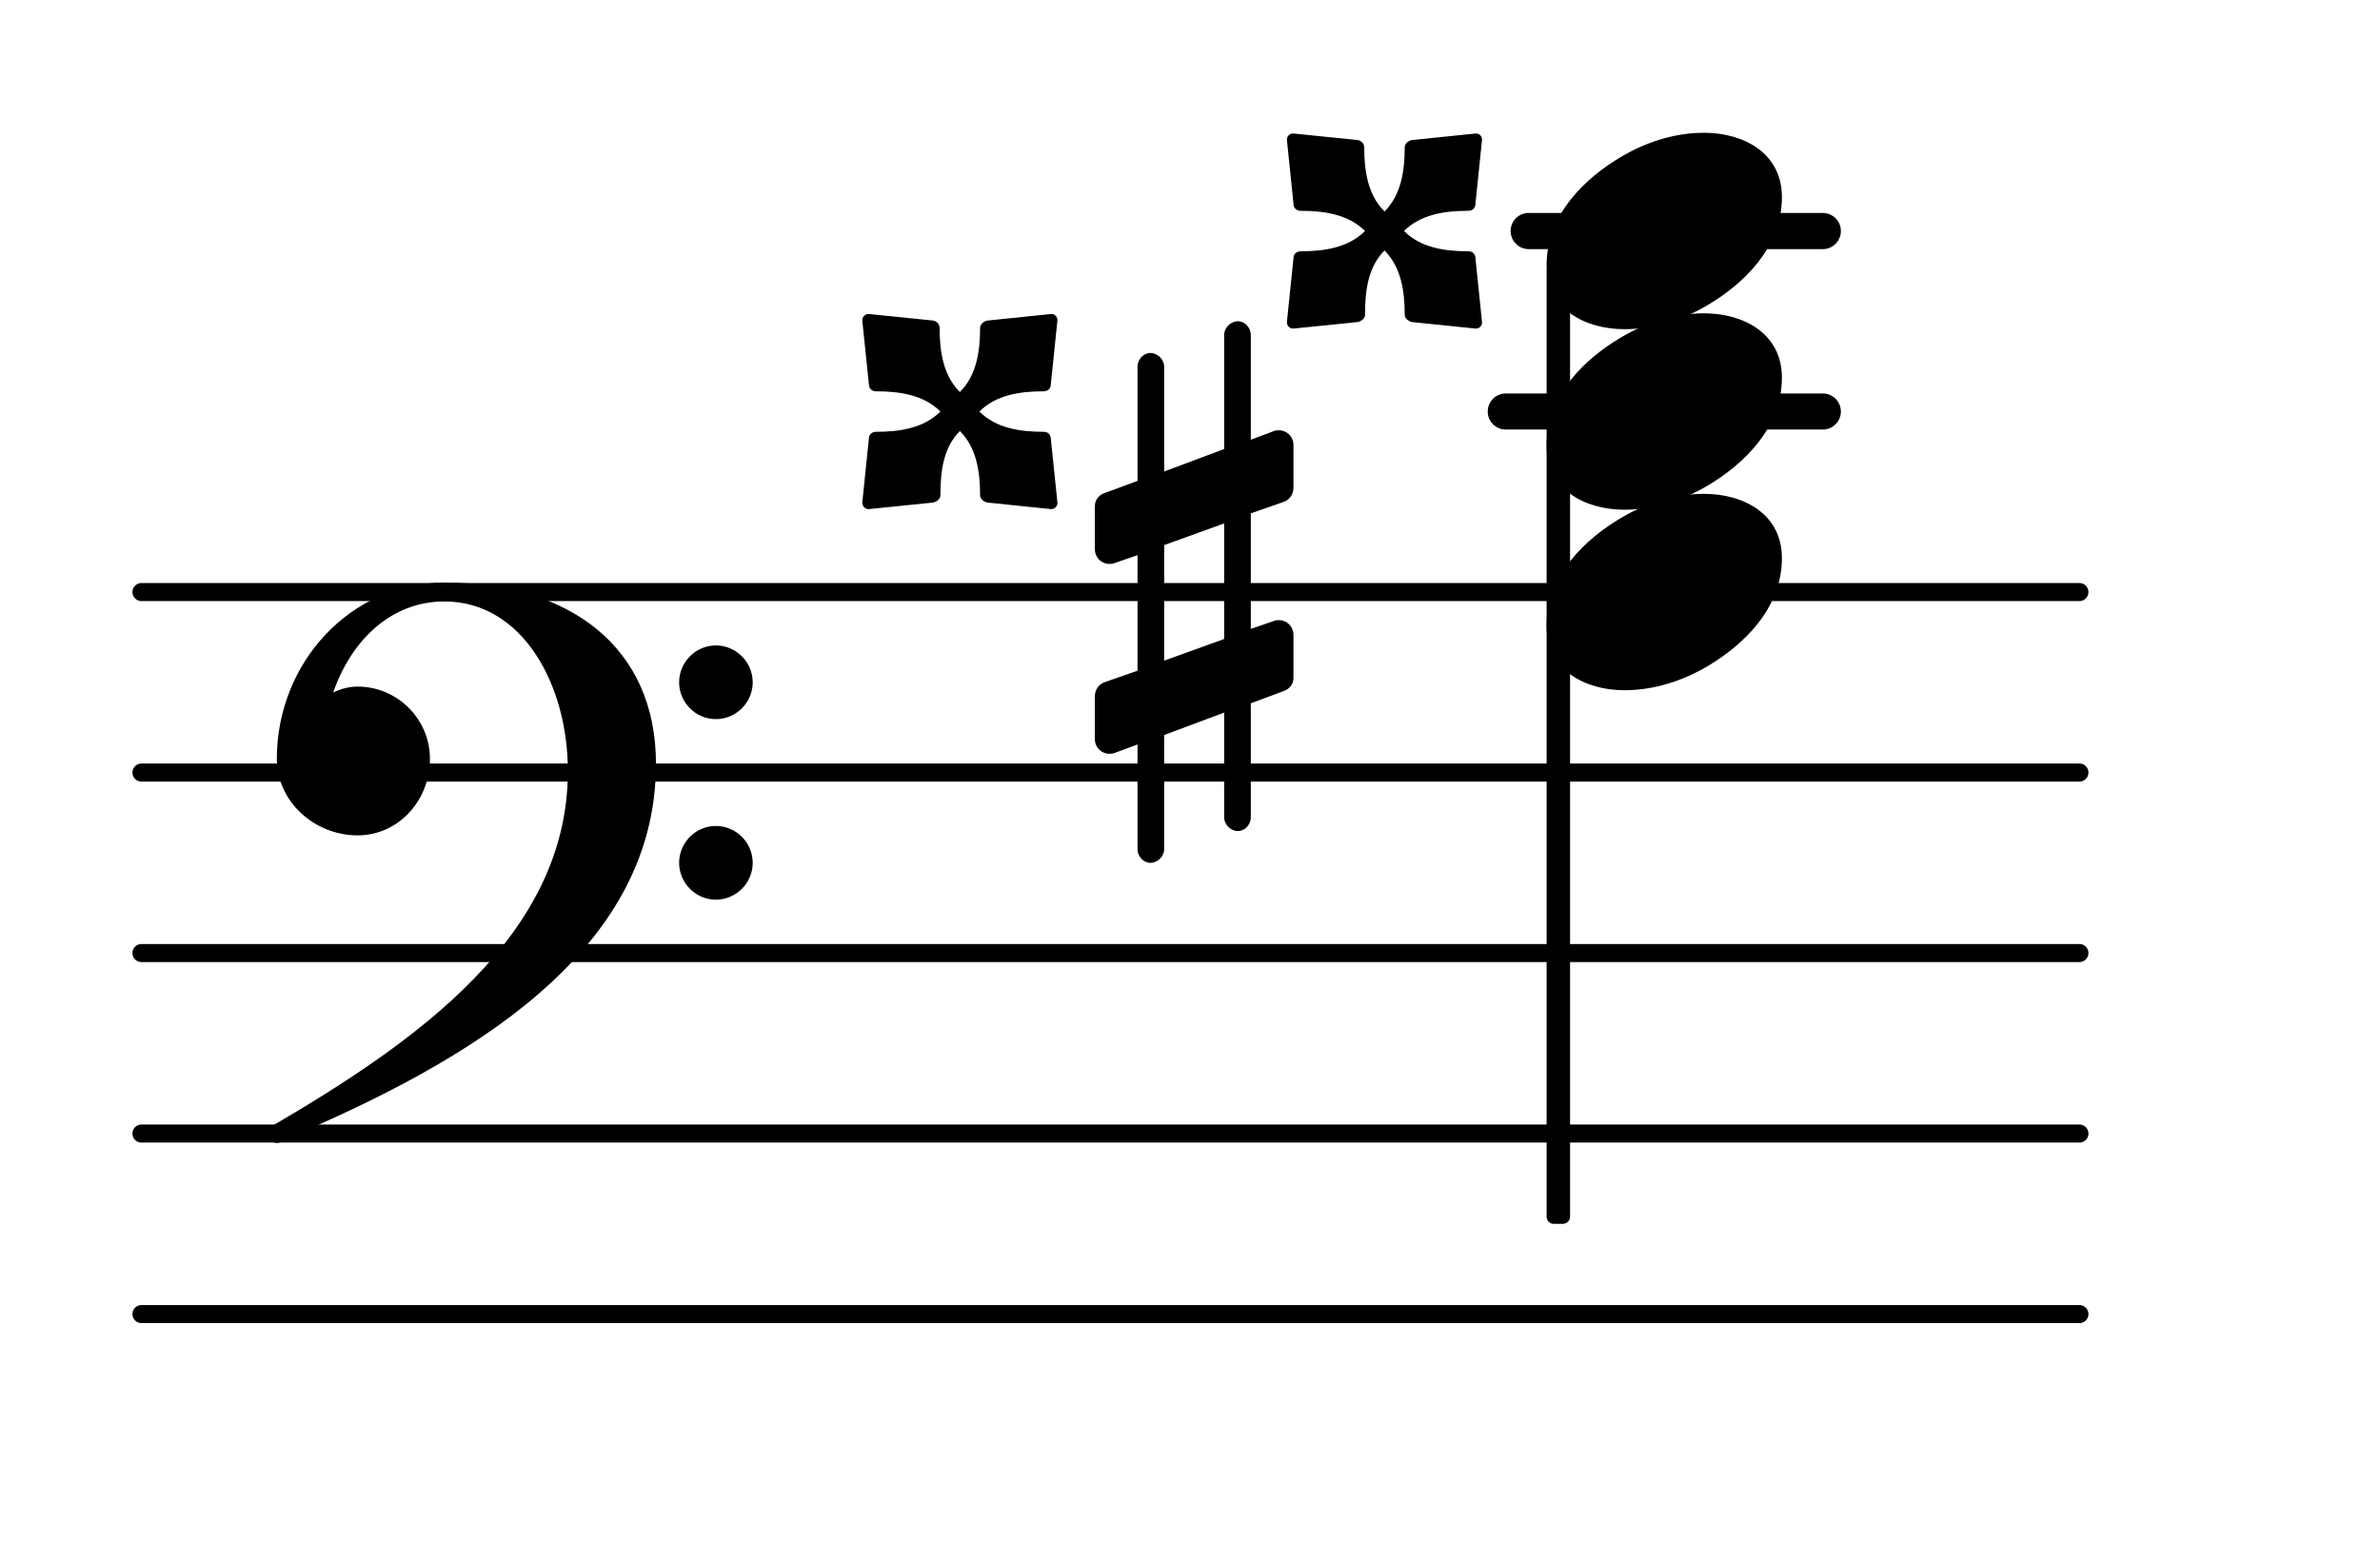 <?xml version="1.0" encoding="UTF-8"?>
<svg xmlns="http://www.w3.org/2000/svg" xmlns:xlink="http://www.w3.org/1999/xlink" width="81.975pt" height="53.796pt" viewBox="0 0 81.975 53.796" version="1.1">
<g id="surface1">
<path style="fill:none;stroke-width:0.1;stroke-linecap:round;stroke-linejoin:round;stroke:rgb(0%,0%,0%);stroke-opacity:1;stroke-miterlimit:4;" d="M 0.05 -0 L 10.785 -0 " transform="matrix(6.218,0,0,6.218,4.561,45.268)"/>
<path style="fill:none;stroke-width:0.1;stroke-linecap:round;stroke-linejoin:round;stroke:rgb(0%,0%,0%);stroke-opacity:1;stroke-miterlimit:4;" d="M 0.05 0 L 10.785 0 " transform="matrix(6.218,0,0,6.218,4.561,39.049)"/>
<path style="fill:none;stroke-width:0.1;stroke-linecap:round;stroke-linejoin:round;stroke:rgb(0%,0%,0%);stroke-opacity:1;stroke-miterlimit:4;" d="M 0.05 0 L 10.785 0 " transform="matrix(6.218,0,0,6.218,4.561,32.831)"/>
<path style="fill:none;stroke-width:0.1;stroke-linecap:round;stroke-linejoin:round;stroke:rgb(0%,0%,0%);stroke-opacity:1;stroke-miterlimit:4;" d="M 0.05 0 L 10.785 0 " transform="matrix(6.218,0,0,6.218,4.561,26.613)"/>
<path style="fill:none;stroke-width:0.1;stroke-linecap:round;stroke-linejoin:round;stroke:rgb(0%,0%,0%);stroke-opacity:1;stroke-miterlimit:4;" d="M 0.05 -0 L 10.785 -0 " transform="matrix(6.218,0,0,6.218,4.561,20.395)"/>
<path style=" stroke:none;fill-rule:nonzero;fill:rgb(0%,0%,0%);fill-opacity:1;" d="M 52.652 7.336 L 62.785 7.336 C 63.125 7.336 63.406 7.613 63.406 7.957 C 63.406 8.301 63.125 8.582 62.785 8.582 L 52.652 8.582 C 52.309 8.582 52.031 8.301 52.031 7.957 C 52.031 7.613 52.309 7.336 52.652 7.336 Z M 52.652 7.336 "/>
<path style=" stroke:none;fill-rule:nonzero;fill:rgb(0%,0%,0%);fill-opacity:1;" d="M 51.863 13.555 L 62.785 13.555 C 63.125 13.555 63.406 13.832 63.406 14.176 C 63.406 14.52 63.125 14.797 62.785 14.797 L 51.863 14.797 C 51.52 14.797 51.242 14.52 51.242 14.176 C 51.242 13.832 51.52 13.555 51.863 13.555 Z M 51.863 13.555 "/>
<path style=" stroke:none;fill-rule:nonzero;fill:rgb(0%,0%,0%);fill-opacity:1;" d="M 53.516 9.117 L 53.828 9.117 C 53.965 9.117 54.078 9.227 54.078 9.363 L 54.078 41.91 C 54.078 42.047 53.965 42.16 53.828 42.16 L 53.516 42.16 C 53.379 42.16 53.27 42.047 53.27 41.91 L 53.27 9.363 C 53.27 9.227 53.379 9.117 53.516 9.117 Z M 53.516 9.117 "/>
<path style=" stroke:none;fill-rule:nonzero;fill:rgb(0%,0%,0%);fill-opacity:1;" d="M 48.359 7.957 C 48.93 8.531 49.75 8.656 50.57 8.656 C 50.723 8.656 50.82 8.754 50.82 8.902 L 51.043 11.066 C 51.07 11.219 50.945 11.34 50.797 11.316 L 48.633 11.094 C 48.508 11.066 48.383 10.969 48.383 10.844 C 48.383 10.023 48.258 9.203 47.688 8.629 C 47.113 9.203 47.016 10.023 47.016 10.844 C 47.016 10.969 46.891 11.066 46.766 11.094 L 44.578 11.316 C 44.43 11.34 44.305 11.219 44.328 11.066 L 44.551 8.902 C 44.551 8.754 44.652 8.656 44.801 8.656 C 45.621 8.656 46.441 8.531 47.016 7.957 C 46.441 7.387 45.621 7.262 44.801 7.262 C 44.652 7.262 44.551 7.164 44.551 7.012 L 44.328 4.848 C 44.305 4.699 44.43 4.574 44.578 4.602 L 46.766 4.824 C 46.891 4.848 46.988 4.949 46.988 5.074 C 46.988 5.895 47.113 6.715 47.688 7.285 C 48.258 6.715 48.383 5.895 48.383 5.074 C 48.383 4.949 48.508 4.848 48.633 4.824 L 50.797 4.602 C 50.945 4.574 51.07 4.699 51.043 4.848 L 50.82 7.012 C 50.82 7.164 50.723 7.262 50.57 7.262 C 49.75 7.262 48.93 7.387 48.359 7.957 Z M 48.359 7.957 "/>
<path style=" stroke:none;fill-rule:nonzero;fill:rgb(0%,0%,0%);fill-opacity:1;" d="M 33.734 14.176 C 34.305 14.75 35.125 14.875 35.945 14.875 C 36.098 14.875 36.195 14.973 36.195 15.121 L 36.418 17.285 C 36.445 17.434 36.32 17.559 36.172 17.535 L 34.008 17.312 C 33.883 17.285 33.758 17.188 33.758 17.062 C 33.758 16.242 33.633 15.422 33.062 14.848 C 32.488 15.422 32.391 16.242 32.391 17.062 C 32.391 17.188 32.266 17.285 32.141 17.312 L 29.953 17.535 C 29.805 17.559 29.68 17.434 29.703 17.285 L 29.926 15.121 C 29.926 14.973 30.027 14.875 30.176 14.875 C 30.996 14.875 31.816 14.75 32.391 14.176 C 31.816 13.605 30.996 13.48 30.176 13.48 C 30.027 13.48 29.926 13.379 29.926 13.23 L 29.703 11.066 C 29.68 10.918 29.805 10.793 29.953 10.82 L 32.141 11.043 C 32.266 11.066 32.363 11.168 32.363 11.293 C 32.363 12.113 32.488 12.934 33.062 13.504 C 33.633 12.934 33.758 12.113 33.758 11.293 C 33.758 11.168 33.883 11.066 34.008 11.043 L 36.172 10.82 C 36.32 10.793 36.445 10.918 36.418 11.066 L 36.195 13.23 C 36.195 13.379 36.098 13.48 35.945 13.48 C 35.125 13.48 34.305 13.605 33.734 14.176 Z M 33.734 14.176 "/>
<path style=" stroke:none;fill-rule:nonzero;fill:rgb(0%,0%,0%);fill-opacity:1;" d="M 43.082 28.156 C 43.082 28.402 42.883 28.629 42.637 28.629 C 42.387 28.629 42.164 28.402 42.164 28.156 L 42.164 24.547 L 40.098 25.32 L 40.098 29.25 C 40.098 29.5 39.875 29.723 39.625 29.723 C 39.379 29.723 39.18 29.5 39.18 29.25 L 39.18 25.645 L 38.383 25.941 C 38.332 25.965 38.258 25.965 38.207 25.965 C 37.934 25.965 37.711 25.742 37.711 25.469 L 37.711 23.977 C 37.711 23.777 37.836 23.578 38.035 23.504 L 39.18 23.105 L 39.18 19.125 L 38.383 19.398 C 38.332 19.426 38.258 19.426 38.207 19.426 C 37.934 19.426 37.711 19.199 37.711 18.926 L 37.711 17.434 C 37.711 17.234 37.836 17.062 38.035 16.988 L 39.18 16.566 L 39.18 12.633 C 39.18 12.387 39.379 12.16 39.625 12.16 C 39.875 12.16 40.098 12.387 40.098 12.633 L 40.098 16.242 L 42.164 15.469 L 42.164 11.539 C 42.164 11.293 42.387 11.066 42.637 11.066 C 42.883 11.066 43.082 11.293 43.082 11.539 L 43.082 15.148 L 43.879 14.848 C 43.93 14.824 44.004 14.824 44.055 14.824 C 44.328 14.824 44.551 15.047 44.551 15.32 L 44.551 16.812 C 44.551 17.012 44.426 17.211 44.227 17.285 L 43.082 17.684 L 43.082 21.664 L 43.879 21.391 C 43.93 21.363 44.004 21.363 44.055 21.363 C 44.328 21.363 44.551 21.59 44.551 21.863 L 44.551 23.355 C 44.551 23.555 44.426 23.727 44.227 23.801 L 43.082 24.227 Z M 40.098 18.777 L 40.098 22.758 L 42.164 22.012 L 42.164 18.031 Z M 40.098 18.777 "/>
<path style=" stroke:none;fill-rule:nonzero;fill:rgb(0%,0%,0%);fill-opacity:1;" d="M 23.391 29.723 C 23.391 29.027 23.961 28.453 24.656 28.453 C 25.355 28.453 25.926 29.027 25.926 29.723 C 25.926 30.418 25.355 30.992 24.656 30.992 C 23.961 30.992 23.391 30.418 23.391 29.723 Z M 23.391 23.504 C 23.391 22.809 23.961 22.234 24.656 22.234 C 25.355 22.234 25.926 22.809 25.926 23.504 C 25.926 24.199 25.355 24.773 24.656 24.773 C 23.961 24.773 23.391 24.199 23.391 23.504 Z M 15.305 20.07 C 19.586 20.07 22.594 22.262 22.594 26.316 C 22.594 32.855 16.051 36.613 9.758 39.273 C 9.684 39.348 9.609 39.371 9.535 39.371 C 9.363 39.371 9.211 39.223 9.211 39.051 C 9.211 38.977 9.238 38.898 9.312 38.824 C 14.336 35.891 19.559 32.234 19.559 26.562 C 19.559 23.578 17.992 20.719 15.305 20.719 C 13.465 20.719 12.098 22.062 11.477 23.852 C 11.75 23.727 12.023 23.652 12.32 23.652 C 13.688 23.652 14.809 24.773 14.809 26.141 C 14.809 27.582 13.715 28.777 12.32 28.777 C 10.828 28.777 9.535 27.609 9.535 26.141 C 9.535 22.832 12.074 20.07 15.305 20.07 Z M 15.305 20.07 "/>
<path style=" stroke:none;fill-rule:nonzero;fill:rgb(0%,0%,0%);fill-opacity:1;" d="M 58.691 4.574 C 60.059 4.574 61.375 5.273 61.375 6.789 C 61.375 8.555 60.008 9.801 58.84 10.496 C 57.969 11.02 56.973 11.34 55.953 11.34 C 54.586 11.34 53.27 10.645 53.27 9.129 C 53.27 7.363 54.637 6.117 55.805 5.422 C 56.676 4.898 57.672 4.574 58.691 4.574 Z M 58.691 4.574 "/>
<path style=" stroke:none;fill-rule:nonzero;fill:rgb(0%,0%,0%);fill-opacity:1;" d="M 58.691 10.793 C 60.059 10.793 61.375 11.492 61.375 13.008 C 61.375 14.773 60.008 16.016 58.84 16.715 C 57.969 17.234 56.973 17.559 55.953 17.559 C 54.586 17.559 53.27 16.863 53.27 15.348 C 53.27 13.578 54.637 12.336 55.805 11.641 C 56.676 11.117 57.672 10.793 58.691 10.793 Z M 58.691 10.793 "/>
<path style=" stroke:none;fill-rule:nonzero;fill:rgb(0%,0%,0%);fill-opacity:1;" d="M 58.691 17.012 C 60.059 17.012 61.375 17.707 61.375 19.227 C 61.375 20.992 60.008 22.234 58.84 22.934 C 57.969 23.453 56.973 23.777 55.953 23.777 C 54.586 23.777 53.27 23.082 53.27 21.562 C 53.27 19.797 54.637 18.555 55.805 17.859 C 56.676 17.336 57.672 17.012 58.691 17.012 Z M 58.691 17.012 "/>
</g>
</svg>
